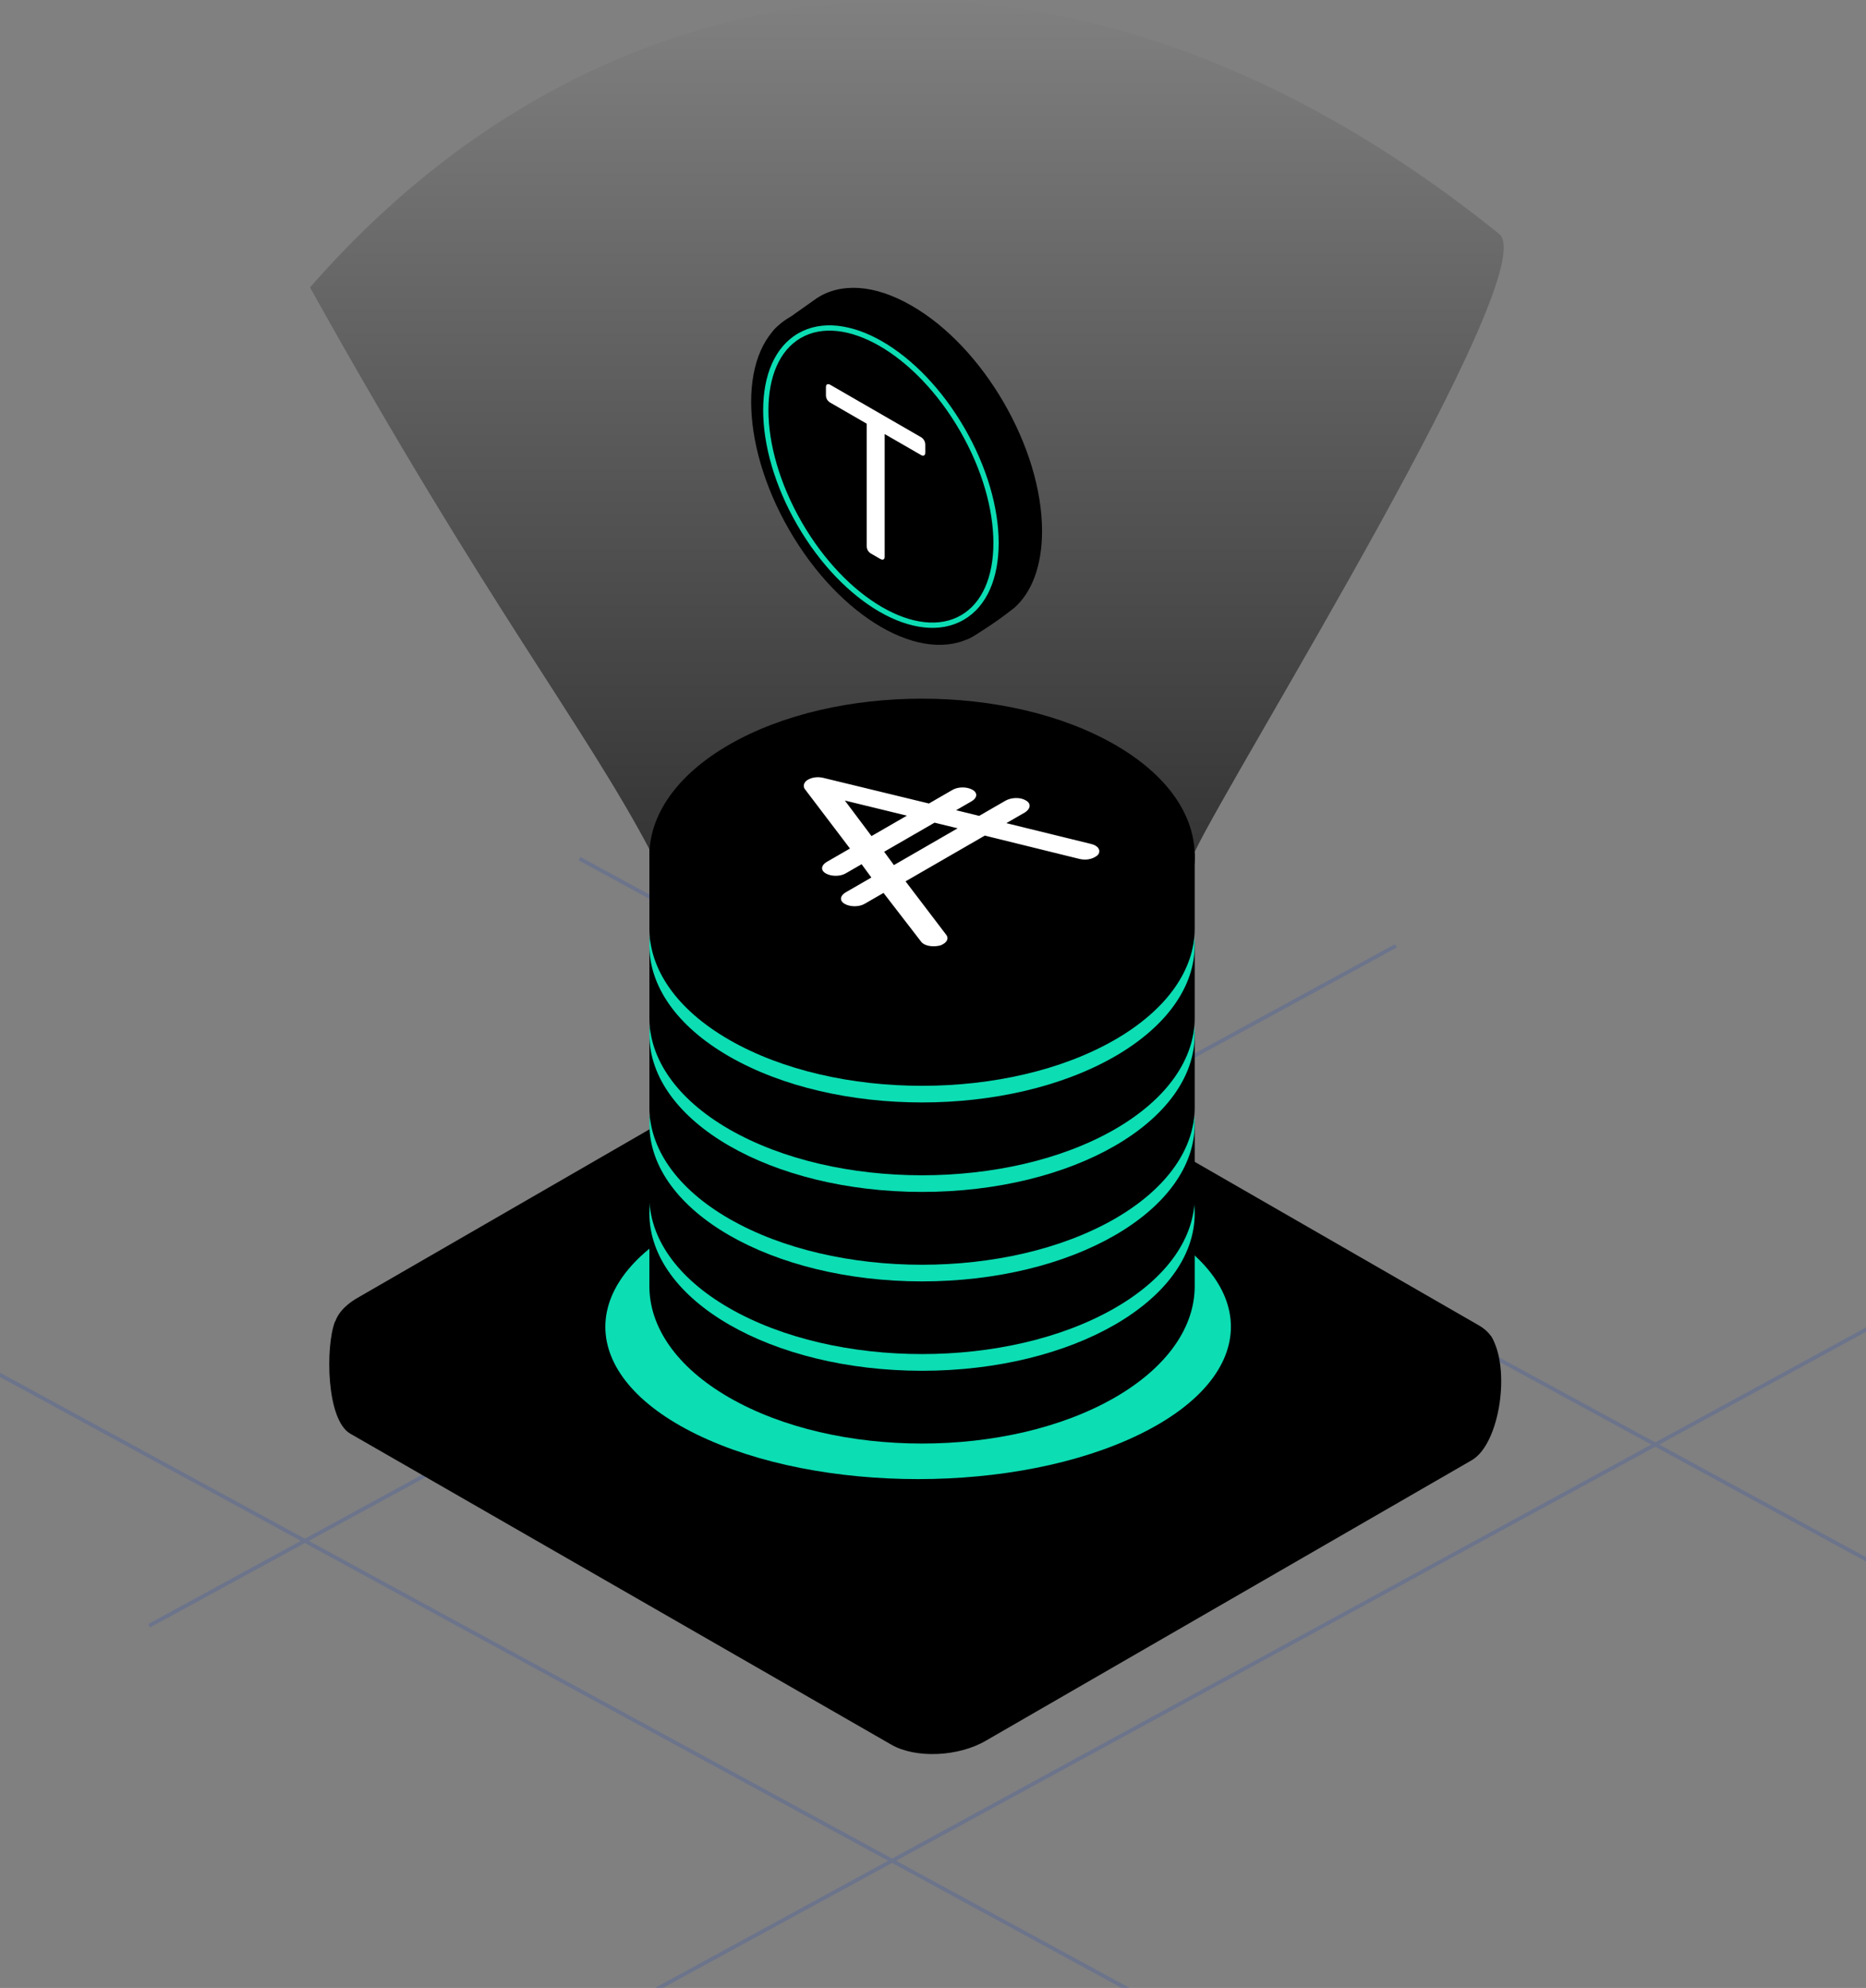 <svg width="244" height="260" viewBox="0 0 244 260" fill="none" xmlns="http://www.w3.org/2000/svg">
<rect x="0" y="0" width="244" height="260" fill="#808080" stroke="none"/>
<g clip-path="url(#clip0_1043_78389)">
<g opacity="0.2">
<path d="M85.918 260.129L260.685 164.796" stroke="#1D45BA" stroke-width="0.5"/>
<path d="M19.506 212.629L182.537 123.699" stroke="#1D45BA" stroke-width="0.5"/>
<path d="M75.779 112.303L259.884 212.6" stroke="#1D45BA" stroke-width="0.5"/>
<path d="M-4.01 177.629L150.318 261.705" stroke="#1D45BA" stroke-width="0.5"/>
</g>
<path d="M116.556 228.183L45.8 187.504C42.642 185.679 42.562 176.093 43.795 172.865L110.199 138.372C113.849 136.266 119.423 136.035 122.592 137.86L194.951 174.72C197.608 178.911 196.114 188.858 192.455 190.973L128.948 227.642C125.329 229.778 119.724 230.008 116.556 228.183Z" fill="url(#paint0_linear_1043_78389)"/>
<path d="M116.557 217.656L45.802 176.926C42.643 175.101 43.044 171.913 46.694 169.777L110.201 133.108C113.85 131.003 119.425 130.762 122.593 132.597L193.349 173.326C196.517 175.151 196.116 178.34 192.456 180.476L128.95 217.144C125.33 219.25 119.726 219.481 116.557 217.656Z" fill="url(#paint1_linear_1043_78389)"/>
<path d="M116.457 212.933L53.983 176.986C50.825 175.161 51.226 171.973 54.876 169.837L110.291 137.831C113.941 135.725 119.515 135.494 122.683 137.319L185.157 173.266C188.326 175.091 187.925 178.28 184.265 180.415L128.84 212.421C125.2 214.577 119.625 214.758 116.457 212.933Z" fill="url(#paint2_linear_1043_78389)"/>
<path d="M118.962 198.664C145.797 198.664 167.55 188.07 167.55 175.001C167.55 161.932 145.797 151.337 118.962 151.337C92.128 151.337 70.375 161.932 70.375 175.001C70.375 188.07 92.128 198.664 118.962 198.664Z" fill="url(#paint3_linear_1043_78389)"/>
<path d="M148.972 187.614C133 195.395 107.102 195.395 91.12 187.614C75.138 179.833 75.198 167.209 91.12 159.428C107.042 151.648 133 151.648 148.972 159.428C164.944 167.209 164.954 179.833 148.972 187.614Z" fill="#0CDDB3"/>
<path d="M84.914 157.744L156.221 158.336V168.222C156.221 173.497 152.732 178.761 145.774 182.782C131.847 190.803 109.278 190.803 95.351 182.782C88.393 178.771 84.914 173.497 84.914 168.222V157.744Z" fill="url(#paint4_linear_1043_78389)"/>
<path d="M120.568 179.282C140.258 179.282 156.221 170.066 156.221 158.697C156.221 147.328 140.258 138.111 120.568 138.111C100.877 138.111 84.914 147.328 84.914 158.697C84.914 170.066 100.877 179.282 120.568 179.282Z" fill="#0CDDB3"/>
<path fill-rule="evenodd" clip-rule="evenodd" d="M98.844 145.548C93.299 148.749 90.021 153.083 90.021 157.744C90.021 162.405 93.299 166.739 98.844 169.94C104.374 173.132 112.052 175.126 120.566 175.126C129.08 175.126 136.759 173.132 142.289 169.94C147.834 166.739 151.111 162.405 151.111 157.744C151.111 153.083 147.834 148.749 142.289 145.548C136.759 142.356 129.08 140.362 120.566 140.362C112.052 140.362 104.374 142.356 98.844 145.548ZM98.248 144.515C103.989 141.2 111.881 139.169 120.566 139.169C129.251 139.169 137.144 141.2 142.885 144.515C148.611 147.82 152.305 152.476 152.305 157.744C152.305 163.012 148.611 167.668 142.885 170.973C137.144 174.288 129.251 176.319 120.566 176.319C111.881 176.319 103.989 174.288 98.248 170.973C92.522 167.668 88.828 163.012 88.828 157.744C88.828 152.476 92.522 147.82 98.248 144.515Z" fill="#0CDDB3"/>
<path d="M116.818 146.575L112.296 143.978L108.185 146.394L112.316 148.78L108.185 151.157L104.064 148.78L99.934 151.157L104.064 153.543L99.934 155.92L120.568 167.832L124.689 165.455L128.819 167.832L132.94 165.455L128.819 163.069L132.94 160.693L137.061 163.069L141.192 160.693L136.69 158.086C136.993 157.757 137.226 157.37 137.374 156.948C137.521 156.526 137.58 156.079 137.547 155.633C137.515 155.187 137.39 154.753 137.182 154.357C136.975 153.961 136.687 153.613 136.339 153.333C134.358 151.722 131.874 150.86 129.321 150.896C129.19 149.212 127.606 147.678 125.1 146.815C122.422 145.929 119.543 145.845 116.818 146.575ZM108.185 155.88L118.502 149.934C119.14 149.607 119.846 149.437 120.563 149.437C121.279 149.437 121.985 149.607 122.623 149.934C122.872 150.017 123.088 150.177 123.242 150.39C123.395 150.603 123.478 150.859 123.478 151.122C123.478 151.384 123.395 151.64 123.242 151.854C123.088 152.067 122.872 152.226 122.623 152.31L112.296 158.266L108.185 155.88ZM130.875 157.073L120.568 163.029L116.437 160.652L126.754 154.696C127.392 154.37 128.098 154.2 128.814 154.2C129.531 154.2 130.237 154.37 130.875 154.696C131.124 154.78 131.34 154.94 131.493 155.153C131.647 155.366 131.729 155.622 131.729 155.885C131.729 156.147 131.647 156.403 131.493 156.616C131.34 156.83 131.124 156.989 130.875 157.073Z" fill="white"/>
<path d="M84.914 146.043L156.221 146.635V156.531C156.221 161.795 152.732 167.07 145.774 171.08C131.847 179.102 109.278 179.102 95.351 171.08C88.393 167.07 84.914 161.795 84.914 156.531V146.043Z" fill="url(#paint5_linear_1043_78389)"/>
<path d="M120.568 167.591C140.258 167.591 156.221 158.374 156.221 147.005C156.221 135.636 140.258 126.42 120.568 126.42C100.877 126.42 84.914 135.636 84.914 147.005C84.914 158.374 100.877 167.591 120.568 167.591Z" fill="#0CDDB3"/>
<path fill-rule="evenodd" clip-rule="evenodd" d="M98.844 133.847C93.299 137.048 90.021 141.382 90.021 146.043C90.021 150.704 93.299 155.037 98.844 158.239C104.374 161.431 112.052 163.425 120.566 163.425C129.08 163.425 136.759 161.431 142.289 158.239C147.834 155.037 151.111 150.704 151.111 146.043C151.111 141.382 147.834 137.048 142.289 133.847C136.759 130.655 129.08 128.661 120.566 128.661C112.052 128.661 104.374 130.655 98.844 133.847ZM98.248 132.813C103.989 129.499 111.881 127.468 120.566 127.468C129.251 127.468 137.144 129.499 142.885 132.813C148.611 136.119 152.305 140.775 152.305 146.043C152.305 151.311 148.611 155.967 142.885 159.272C137.144 162.587 129.251 164.618 120.566 164.618C111.881 164.618 103.989 162.587 98.248 159.272C92.522 155.967 88.828 151.311 88.828 146.043C88.828 140.775 92.522 136.119 98.248 132.813Z" fill="#0CDDB3"/>
<path d="M116.818 134.882L112.316 132.275L108.185 134.662L112.316 137.038L108.185 139.425L104.064 137.038L99.934 139.425L104.064 141.801L99.934 144.187L120.568 156.1L124.689 153.713L128.819 156.1L132.94 153.713L128.819 151.337L132.94 148.95L137.061 151.337L141.192 148.95L136.69 146.393C136.993 146.065 137.226 145.678 137.374 145.256C137.521 144.834 137.58 144.386 137.547 143.941C137.515 143.495 137.39 143.061 137.182 142.665C136.975 142.269 136.687 141.921 136.339 141.641C134.363 140.021 131.875 139.158 129.321 139.204C129.19 137.52 127.606 135.985 125.1 135.123C122.423 134.231 119.542 134.148 116.818 134.882ZM108.185 144.187L118.502 138.231C119.14 137.905 119.846 137.735 120.563 137.735C121.279 137.735 121.985 137.905 122.623 138.231C122.871 138.318 123.086 138.479 123.238 138.693C123.39 138.906 123.471 139.162 123.471 139.425C123.471 139.687 123.39 139.943 123.238 140.157C123.086 140.37 122.871 140.532 122.623 140.618L112.296 146.564L108.185 144.187ZM130.875 145.391L120.568 151.347L116.437 148.96L126.754 143.004C127.393 142.683 128.099 142.516 128.814 142.516C129.53 142.516 130.235 142.683 130.875 143.004C131.122 143.09 131.337 143.252 131.489 143.466C131.641 143.679 131.723 143.935 131.723 144.197C131.723 144.46 131.641 144.716 131.489 144.929C131.337 145.143 131.122 145.304 130.875 145.391Z" fill="white"/>
<path d="M84.914 134.361L156.221 134.953V144.84C156.221 150.114 152.732 155.378 145.774 159.399C131.847 167.42 109.278 167.42 95.351 159.399C88.393 155.388 84.914 150.114 84.914 144.84V134.361Z" fill="url(#paint6_linear_1043_78389)"/>
<path d="M120.568 155.89C140.258 155.89 156.221 146.673 156.221 135.304C156.221 123.935 140.258 114.719 120.568 114.719C100.877 114.719 84.914 123.935 84.914 135.304C84.914 146.673 100.877 155.89 120.568 155.89Z" fill="#0CDDB3"/>
<path fill-rule="evenodd" clip-rule="evenodd" d="M120.568 116.97C112.676 116.97 104.817 118.709 98.848 122.154C92.876 125.6 90.028 130.037 90.029 134.351C90.03 138.666 92.881 143.102 98.849 146.549C104.812 149.994 112.671 151.733 120.564 151.733C128.457 151.733 136.319 149.994 142.287 146.549C148.26 143.097 151.111 138.66 151.111 134.348C151.111 130.035 148.26 125.601 142.287 122.154C136.319 118.709 128.459 116.97 120.568 116.97ZM120.568 115.776C128.613 115.776 136.691 117.546 142.884 121.12C149.073 124.693 152.304 129.458 152.304 134.348C152.304 139.237 149.074 144.005 142.884 147.582L142.884 147.582C136.691 151.156 128.611 152.926 120.564 152.926C112.518 152.926 104.44 151.156 98.252 147.582C92.067 144.01 88.837 139.242 88.836 134.352C88.835 129.461 92.062 124.693 98.252 121.12C104.445 117.546 112.523 115.776 120.568 115.776Z" fill="#0CDDB3"/>
<path d="M116.818 123.181L112.296 120.584L108.165 122.96L112.296 125.337L108.165 127.713L104.064 125.337L99.934 127.713L104.064 130.1L99.934 132.476L120.568 144.388L124.689 142.012L128.819 144.388L132.94 142.012L128.819 139.625L132.94 137.249L137.061 139.625L141.192 137.249L136.69 134.642C136.993 134.314 137.226 133.927 137.374 133.505C137.521 133.083 137.58 132.635 137.547 132.189C137.515 131.743 137.39 131.309 137.182 130.913C136.975 130.518 136.687 130.169 136.339 129.889C134.358 128.278 131.874 127.416 129.321 127.452C129.19 125.768 127.606 124.234 125.1 123.371C122.417 122.501 119.538 122.435 116.818 123.181ZM108.185 132.486L118.502 126.54C119.14 126.214 119.846 126.043 120.563 126.043C121.279 126.043 121.985 126.214 122.623 126.54C122.872 126.624 123.088 126.783 123.242 126.996C123.395 127.21 123.478 127.466 123.478 127.728C123.478 127.991 123.395 128.247 123.242 128.46C123.088 128.673 122.872 128.833 122.623 128.916L112.296 134.872L108.185 132.486ZM130.875 133.679L120.568 139.635L116.437 137.259L126.754 131.353C127.392 131.026 128.098 130.856 128.814 130.856C129.531 130.856 130.237 131.026 130.875 131.353C131.107 131.446 131.306 131.607 131.446 131.814C131.586 132.021 131.661 132.266 131.661 132.516C131.661 132.766 131.586 133.011 131.446 133.218C131.306 133.425 131.107 133.586 130.875 133.679Z" fill="white"/>
<path d="M84.914 122.649L156.221 123.241V133.138C156.221 138.402 152.732 143.676 145.774 147.697C131.847 155.718 109.278 155.718 95.351 147.697C88.393 143.686 84.914 138.402 84.914 133.138V122.649Z" fill="url(#paint7_linear_1043_78389)"/>
<path d="M145.774 138.172C131.847 146.193 109.278 146.193 95.351 138.172C81.425 130.15 81.435 117.115 95.351 109.093C109.268 101.072 131.847 101.072 145.774 109.093C159.7 117.115 159.7 130.13 145.774 138.172Z" fill="#0CDDB3"/>
<path fill-rule="evenodd" clip-rule="evenodd" d="M98.844 110.454C93.299 113.656 90.021 117.989 90.021 122.65C90.021 127.311 93.299 131.645 98.844 134.846C104.374 138.038 112.052 140.032 120.566 140.032C129.08 140.032 136.759 138.038 142.289 134.846C147.834 131.645 151.111 127.311 151.111 122.65C151.111 117.989 147.834 113.656 142.289 110.454C136.759 107.262 129.08 105.268 120.566 105.268C112.052 105.268 104.374 107.262 98.844 110.454ZM98.248 109.421C103.989 106.106 111.881 104.075 120.566 104.075C129.251 104.075 137.144 106.106 142.885 109.421C148.611 112.726 152.305 117.382 152.305 122.65C152.305 127.918 148.611 132.574 142.885 135.88C137.144 139.194 129.251 141.225 120.566 141.225C111.881 141.225 103.989 139.194 98.248 135.88C92.522 132.574 88.828 127.918 88.828 122.65C88.828 117.382 92.522 112.726 98.248 109.421Z" fill="#0CDDB3"/>
<path d="M116.818 111.49L112.316 108.883L108.185 111.299L112.316 113.676L108.185 116.062L104.064 113.676L99.934 116.062L104.064 118.439L99.934 120.825L120.568 132.737L124.689 130.351L128.819 132.737L132.94 130.351L128.819 127.974L132.94 125.588L137.061 127.974L141.192 125.588L136.69 122.991C136.993 122.663 137.226 122.276 137.374 121.854C137.521 121.432 137.58 120.984 137.547 120.538C137.515 120.092 137.39 119.658 137.182 119.262C136.975 118.867 136.687 118.518 136.339 118.238C134.361 116.623 131.874 115.76 129.321 115.801C129.19 114.117 127.606 112.583 125.1 111.72C122.422 110.832 119.541 110.752 116.818 111.49ZM108.185 120.795L118.502 114.839C119.142 114.518 119.847 114.351 120.563 114.351C121.278 114.351 121.984 114.518 122.623 114.839C122.871 114.925 123.086 115.086 123.238 115.3C123.39 115.514 123.471 115.77 123.471 116.032C123.471 116.294 123.39 116.55 123.238 116.764C123.086 116.978 122.871 117.139 122.623 117.225L112.296 123.181L108.185 120.795ZM130.875 121.988L120.568 127.944L116.437 125.558L126.754 119.602C127.393 119.281 128.099 119.113 128.814 119.113C129.53 119.113 130.235 119.281 130.875 119.602C131.122 119.688 131.337 119.849 131.489 120.063C131.641 120.277 131.723 120.533 131.723 120.795C131.723 121.057 131.641 121.313 131.489 121.527C131.337 121.741 131.122 121.902 130.875 121.988Z" fill="white"/>
<path d="M84.914 110.958L156.221 111.55V121.436C156.221 126.71 152.732 131.975 145.774 135.995C131.847 144.017 109.278 144.017 95.351 135.995C88.393 131.985 84.914 126.71 84.914 121.436V110.958Z" fill="url(#paint8_linear_1043_78389)"/>
<path d="M145.774 126.47C131.847 134.492 109.278 134.492 95.351 126.47C81.425 118.449 81.435 105.414 95.351 97.392C109.268 89.371 131.847 89.371 145.774 97.392C159.7 105.414 159.7 118.429 145.774 126.47Z" fill="url(#paint9_linear_1043_78389)"/>
<path opacity="0.7" d="M145.803 126.691C131.917 134.712 109.408 134.712 95.521 126.691C88.272 122.499 84.813 116.954 85.134 111.47C76.421 94.895 63.778 79.323 40.537 37.591C78.557 -6.017 138.364 -15.883 196.025 30.592C202.041 35.395 161.133 101.001 156.19 111.47C156.511 116.954 153.052 122.499 145.803 126.691Z" fill="url(#paint10_linear_1043_78389)"/>
<path d="M120.567 128.936C137.767 128.936 151.709 120.887 151.709 110.958C151.709 101.029 137.767 92.98 120.567 92.98C103.368 92.98 89.426 101.029 89.426 110.958C89.426 120.887 103.368 128.936 120.567 128.936Z" fill="url(#paint11_linear_1043_78389)"/>
<path d="M136.258 69.446C136.258 74.008 134.914 77.468 132.658 79.473C130.801 80.948 128.841 82.288 126.793 83.484C123.785 84.687 123.444 81.729 119.243 79.303C109.839 73.878 102.199 60.682 102.199 49.823C102.199 45.692 99.451 45.071 101.346 42.995C101.838 42.464 106.239 39.405 106.831 38.984C109.929 36.979 114.33 37.149 119.213 39.987C128.638 45.401 136.258 58.597 136.258 69.446Z" fill="url(#paint12_linear_1043_78389)"/>
<path d="M127.27 83.206C133.916 79.369 133.918 66.927 127.273 55.417C120.628 43.907 109.853 37.687 103.207 41.525C96.56 45.363 96.559 57.804 103.203 69.314C109.848 80.824 120.623 87.044 127.27 83.206Z" fill="url(#paint13_linear_1043_78389)"/>
<path fill-rule="evenodd" clip-rule="evenodd" d="M100.483 53.645C100.483 58.022 101.931 63.26 104.845 68.308C107.759 73.356 111.571 77.228 115.362 79.417C119.162 81.61 122.873 82.079 125.66 80.47C128.448 78.861 129.897 75.412 129.898 71.024C129.898 66.646 128.45 61.409 125.536 56.361C122.622 51.313 118.81 47.44 115.019 45.252C111.219 43.058 107.508 42.589 104.721 44.199C101.933 45.808 100.484 49.257 100.483 53.645ZM99.791 53.645C99.792 49.136 101.283 45.385 104.375 43.599C107.467 41.814 111.46 42.399 115.365 44.653C119.279 46.912 123.172 50.881 126.135 56.015C129.099 61.149 130.59 66.504 130.59 71.024C130.589 75.533 129.098 79.284 126.006 81.069C122.914 82.855 118.921 82.27 115.016 80.016C111.102 77.757 107.209 73.788 104.246 68.654C101.282 63.52 99.791 58.164 99.791 53.645Z" fill="#0CDDB3"/>
<path fill-rule="evenodd" clip-rule="evenodd" d="M133.939 104.727C133.288 104.351 132.247 104.426 131.596 104.802L128.083 106.831L124.699 106.004L126.911 104.727C127.562 104.351 127.692 103.75 127.042 103.374C126.391 102.999 125.35 102.999 124.699 103.374L121.511 105.215L107.587 101.834C106.936 101.684 106.285 101.759 105.765 102.059C105.309 102.322 105.179 102.773 105.374 103.111L111.361 111.001L108.237 112.804C107.587 113.18 107.457 113.781 108.107 114.156C108.758 114.532 109.799 114.532 110.45 114.156L112.727 112.842L114.158 114.795L110.71 116.786C110.059 117.162 109.929 117.763 110.58 118.139C111.23 118.514 112.271 118.514 112.922 118.139L115.59 116.598L120.6 123.098C120.925 123.586 121.901 123.774 122.747 123.586C122.942 123.549 123.072 123.474 123.203 123.398C123.658 123.135 123.853 122.722 123.593 122.346L118.193 115.246L128.733 109.16L141.226 112.24C141.877 112.391 142.527 112.316 143.048 112.015C143.178 111.94 143.308 111.865 143.438 111.714C143.764 111.226 143.438 110.663 142.592 110.475L131.271 107.695L133.939 106.154C134.589 105.703 134.654 105.065 133.939 104.727ZM110.124 104.501L118.908 106.643L113.898 109.535L110.124 104.501ZM115.395 111.376L116.826 113.33L125.545 108.296L122.162 107.469L115.395 111.376Z" fill="white"/>
<path d="M131.596 104.802L131.466 104.727L131.596 104.802ZM133.939 104.727L133.809 104.802L133.815 104.805L133.822 104.809L133.939 104.727ZM128.083 106.831L128.011 106.928L128.125 106.956L128.213 106.906L128.083 106.831ZM124.699 106.004L124.569 105.929L124.376 106.04L124.628 106.102L124.699 106.004ZM124.699 103.374L124.829 103.449L124.699 103.374ZM121.511 105.215L121.44 105.313L121.553 105.341L121.641 105.29L121.511 105.215ZM107.587 101.834L107.658 101.736L107.655 101.735L107.587 101.834ZM105.374 103.111L105.199 103.145L105.206 103.154L105.374 103.111ZM111.361 111.001L111.49 111.076L111.579 111.024L111.529 110.958L111.361 111.001ZM110.45 114.156L110.58 114.231L110.45 114.156ZM112.727 112.842L112.896 112.8L112.79 112.655L112.597 112.767L112.727 112.842ZM114.158 114.795L114.288 114.87L114.376 114.82L114.328 114.754L114.158 114.795ZM115.59 116.598L115.758 116.555L115.649 116.414L115.46 116.523L115.59 116.598ZM120.6 123.098L120.772 123.06L120.768 123.055L120.6 123.098ZM122.747 123.586L122.689 123.485L122.681 123.487L122.747 123.586ZM123.593 122.346L123.764 122.307L123.761 122.304L123.593 122.346ZM118.193 115.246L118.063 115.171L117.974 115.222L118.024 115.289L118.193 115.246ZM128.733 109.16L128.805 109.062L128.691 109.034L128.603 109.085L128.733 109.16ZM141.226 112.24L141.154 112.338L141.158 112.339L141.226 112.24ZM143.438 111.714L143.603 111.762L143.607 111.757L143.61 111.753L143.438 111.714ZM142.592 110.475L142.52 110.572L142.526 110.574L142.592 110.475ZM131.271 107.695L131.141 107.62L130.949 107.731L131.199 107.792L131.271 107.695ZM133.939 106.154L134.069 106.23L134.08 106.222L133.939 106.154ZM118.908 106.643L119.038 106.718L119.231 106.606L118.98 106.545L118.908 106.643ZM110.124 104.501L110.196 104.404L109.774 104.301L109.956 104.543L110.124 104.501ZM113.898 109.535L113.729 109.578L113.837 109.721L114.028 109.61L113.898 109.535ZM116.826 113.33L116.657 113.371L116.763 113.516L116.956 113.405L116.826 113.33ZM115.395 111.376L115.265 111.301L115.177 111.352L115.226 111.418L115.395 111.376ZM125.545 108.296L125.675 108.371L125.868 108.259L125.617 108.198L125.545 108.296ZM122.162 107.469L122.233 107.372L122.119 107.344L122.032 107.394L122.162 107.469ZM131.726 104.877C132.325 104.531 133.248 104.478 133.809 104.802L134.068 104.652C133.328 104.224 132.169 104.321 131.466 104.727L131.726 104.877ZM128.213 106.906L131.726 104.877L131.466 104.727L127.953 106.756L128.213 106.906ZM124.628 106.102L128.011 106.928L128.154 106.733L124.771 105.906L124.628 106.102ZM126.782 104.652L124.569 105.929L124.829 106.079L127.041 104.802L126.782 104.652ZM126.912 103.449C127.473 103.773 127.38 104.306 126.782 104.652L127.041 104.802C127.744 104.396 127.912 103.727 127.171 103.299L126.912 103.449ZM124.829 103.449C125.408 103.115 126.333 103.115 126.912 103.449L127.171 103.299C126.449 102.882 125.292 102.882 124.569 103.299L124.829 103.449ZM121.641 105.29L124.829 103.449L124.569 103.299L121.381 105.14L121.641 105.29ZM107.515 101.932L121.44 105.313L121.582 105.117L107.658 101.736L107.515 101.932ZM105.895 102.134C106.364 101.863 106.937 101.798 107.518 101.932L107.655 101.735C106.935 101.569 106.206 101.654 105.635 101.984L105.895 102.134ZM105.549 103.078C105.372 102.772 105.495 102.365 105.895 102.134L105.635 101.984C105.123 102.28 104.986 102.774 105.2 103.145L105.549 103.078ZM111.529 110.958L105.543 103.069L105.206 103.154L111.192 111.043L111.529 110.958ZM108.367 112.879L111.49 111.076L111.231 110.926L108.107 112.729L108.367 112.879ZM108.237 114.081C107.676 113.758 107.769 113.225 108.367 112.879L108.107 112.729C107.405 113.135 107.237 113.804 107.977 114.231L108.237 114.081ZM110.32 114.081C109.741 114.416 108.816 114.416 108.237 114.081L107.977 114.231C108.7 114.649 109.857 114.649 110.58 114.231L110.32 114.081ZM112.597 112.767L110.32 114.081L110.58 114.231L112.857 112.917L112.597 112.767ZM114.328 114.754L112.896 112.8L112.558 112.883L113.989 114.836L114.328 114.754ZM110.84 116.861L114.288 114.87L114.028 114.72L110.58 116.711L110.84 116.861ZM110.71 118.064C110.149 117.74 110.241 117.207 110.84 116.861L110.58 116.711C109.877 117.117 109.709 117.786 110.45 118.214L110.71 118.064ZM112.792 118.064C112.213 118.398 111.289 118.398 110.71 118.064L110.45 118.214C111.172 118.631 112.33 118.631 113.052 118.214L112.792 118.064ZM115.46 116.523L112.792 118.064L113.052 118.214L115.72 116.673L115.46 116.523ZM120.768 123.055L115.758 116.555L115.422 116.642L120.432 123.141L120.768 123.055ZM122.681 123.487C121.91 123.658 121.053 123.483 120.771 123.06L120.429 123.136C120.797 123.69 121.892 123.89 122.813 123.685L122.681 123.487ZM123.073 123.323C122.939 123.4 122.837 123.457 122.689 123.486L122.805 123.687C123.047 123.64 123.206 123.547 123.333 123.473L123.073 123.323ZM123.422 122.386C123.653 122.718 123.481 123.087 123.073 123.323L123.333 123.473C123.835 123.183 124.054 122.726 123.764 122.307L123.422 122.386ZM118.024 115.289L123.425 122.389L123.761 122.304L118.361 115.203L118.024 115.289ZM128.603 109.085L118.063 115.171L118.322 115.321L128.863 109.235L128.603 109.085ZM141.298 112.143L128.805 109.062L128.661 109.257L141.154 112.338L141.298 112.143ZM142.918 111.94C142.448 112.211 141.875 112.276 141.294 112.142L141.158 112.339C141.878 112.505 142.606 112.42 143.178 112.09L142.918 111.94ZM143.274 111.667C143.157 111.802 143.044 111.867 142.918 111.94L143.178 112.09C143.312 112.013 143.459 111.928 143.603 111.762L143.274 111.667ZM142.526 110.574C143.259 110.736 143.563 111.231 143.267 111.676L143.61 111.753C143.964 111.221 143.618 110.589 142.658 110.376L142.526 110.574ZM131.199 107.792L142.521 110.572L142.664 110.377L131.343 107.597L131.199 107.792ZM133.809 106.079L131.141 107.62L131.401 107.77L134.068 106.229L133.809 106.079ZM133.822 104.809C134.43 105.096 134.409 105.662 133.797 106.086L134.08 106.222C134.769 105.745 134.878 105.034 134.055 104.645L133.822 104.809ZM118.98 106.545L110.196 104.404L110.053 104.599L118.837 106.74L118.98 106.545ZM114.028 109.61L119.038 106.718L118.778 106.568L113.768 109.46L114.028 109.61ZM109.956 104.543L113.729 109.578L114.067 109.493L110.293 104.459L109.956 104.543ZM116.995 113.289L115.564 111.335L115.226 111.418L116.657 113.371L116.995 113.289ZM125.415 108.221L116.696 113.255L116.956 113.405L125.675 108.371L125.415 108.221ZM122.09 107.567L125.474 108.393L125.617 108.198L122.233 107.372L122.09 107.567ZM115.525 111.451L122.292 107.544L122.032 107.394L115.265 111.301L115.525 111.451Z" fill="white"/>
<path d="M113.902 72.408C113.738 72.313 113.598 72.178 113.483 72.002C113.384 71.819 113.334 71.636 113.334 71.456L113.334 55.414L108.568 52.662C108.403 52.567 108.263 52.432 108.148 52.257C108.049 52.073 108 51.891 108 51.71L108 50.651C108 50.452 108.049 50.327 108.148 50.276C108.263 50.215 108.403 50.233 108.568 50.328L120.422 57.172C120.603 57.277 120.743 57.421 120.842 57.604C120.941 57.77 120.99 57.952 120.99 58.151L120.99 59.21C120.99 59.391 120.933 59.511 120.818 59.572C120.719 59.623 120.587 59.601 120.422 59.506L115.681 56.769L115.681 72.81C115.681 72.991 115.623 73.112 115.508 73.172C115.392 73.214 115.253 73.187 115.088 73.092L113.902 72.408Z" fill="white"/>
</g>
<defs>
<linearGradient id="paint0_linear_1043_78389" x1="206.19" y1="240.875" x2="206.19" y2="136.139" gradientUnits="userSpaceOnUse">
<stop stopColor="#1D45BA"/>
<stop offset="0.42" stopColor="#1D47BA"/>
<stop offset="0.572" stopColor="#1D4EB9"/>
<stop offset="0.68" stopColor="#1C59B8"/>
<stop offset="0.767" stopColor="#1B6AB6"/>
<stop offset="0.842" stopColor="#1A80B3"/>
<stop offset="0.908" stopColor="#199CB0"/>
<stop offset="0.966" stopColor="#18BBAD"/>
<stop offset="1" stopColor="#17D1AA"/>
</linearGradient>
<linearGradient id="paint1_linear_1043_78389" x1="114.327" y1="141.992" x2="115.367" y2="231.81" gradientUnits="userSpaceOnUse">
<stop offset="0.09" stopColor="#84E4A4"/>
<stop offset="0.97" stopColor="#3C53D7"/>
</linearGradient>
<linearGradient id="paint2_linear_1043_78389" x1="108.394" y1="140.735" x2="195.681" y2="184.461" gradientUnits="userSpaceOnUse">
<stop stopColor="#17D1AA"/>
<stop offset="0.066" stopColor="#1AC2AE"/>
<stop offset="0.265" stopColor="#229BB8"/>
<stop offset="0.462" stopColor="#297CC0"/>
<stop offset="0.652" stopColor="#2D66C6"/>
<stop offset="0.835" stopColor="#3059CA"/>
<stop offset="1" stopColor="#3154CB"/>
</linearGradient>
<linearGradient id="paint3_linear_1043_78389" x1="173.821" y1="204.511" x2="173.821" y2="151.087" gradientUnits="userSpaceOnUse">
<stop stopColor="#1D45BA"/>
<stop offset="0.42" stopColor="#1D47BA"/>
<stop offset="0.572" stopColor="#1D4EB9"/>
<stop offset="0.68" stopColor="#1C59B8"/>
<stop offset="0.767" stopColor="#1B6AB6"/>
<stop offset="0.842" stopColor="#1A80B3"/>
<stop offset="0.908" stopColor="#199CB0"/>
<stop offset="0.966" stopColor="#18BBAD"/>
<stop offset="1" stopColor="#17D1AA"/>
</linearGradient>
<linearGradient id="paint4_linear_1043_78389" x1="114.682" y1="159.592" x2="154.606" y2="186.072" gradientUnits="userSpaceOnUse">
<stop stopColor="#17D1AA"/>
<stop offset="0.066" stopColor="#1AC2AE"/>
<stop offset="0.265" stopColor="#229BB8"/>
<stop offset="0.462" stopColor="#297CC0"/>
<stop offset="0.652" stopColor="#2D66C6"/>
<stop offset="0.835" stopColor="#3059CA"/>
<stop offset="1" stopColor="#3154CB"/>
</linearGradient>
<linearGradient id="paint5_linear_1043_78389" x1="114.682" y1="147.891" x2="154.606" y2="174.371" gradientUnits="userSpaceOnUse">
<stop stopColor="#17D1AA"/>
<stop offset="0.066" stopColor="#1AC2AE"/>
<stop offset="0.265" stopColor="#229BB8"/>
<stop offset="0.462" stopColor="#297CC0"/>
<stop offset="0.652" stopColor="#2D66C6"/>
<stop offset="0.835" stopColor="#3059CA"/>
<stop offset="1" stopColor="#3154CB"/>
</linearGradient>
<linearGradient id="paint6_linear_1043_78389" x1="114.682" y1="136.209" x2="154.606" y2="162.689" gradientUnits="userSpaceOnUse">
<stop stopColor="#17D1AA"/>
<stop offset="0.066" stopColor="#1AC2AE"/>
<stop offset="0.265" stopColor="#229BB8"/>
<stop offset="0.462" stopColor="#297CC0"/>
<stop offset="0.652" stopColor="#2D66C6"/>
<stop offset="0.835" stopColor="#3059CA"/>
<stop offset="1" stopColor="#3154CB"/>
</linearGradient>
<linearGradient id="paint7_linear_1043_78389" x1="114.682" y1="124.498" x2="154.614" y2="150.974" gradientUnits="userSpaceOnUse">
<stop stopColor="#17D1AA"/>
<stop offset="0.066" stopColor="#1AC2AE"/>
<stop offset="0.265" stopColor="#229BB8"/>
<stop offset="0.462" stopColor="#297CC0"/>
<stop offset="0.652" stopColor="#2D66C6"/>
<stop offset="0.835" stopColor="#3059CA"/>
<stop offset="1" stopColor="#3154CB"/>
</linearGradient>
<linearGradient id="paint8_linear_1043_78389" x1="114.682" y1="112.806" x2="154.606" y2="139.286" gradientUnits="userSpaceOnUse">
<stop stopColor="#17D1AA"/>
<stop offset="0.066" stopColor="#1AC2AE"/>
<stop offset="0.265" stopColor="#229BB8"/>
<stop offset="0.462" stopColor="#297CC0"/>
<stop offset="0.652" stopColor="#2D66C6"/>
<stop offset="0.835" stopColor="#3059CA"/>
<stop offset="1" stopColor="#3154CB"/>
</linearGradient>
<linearGradient id="paint9_linear_1043_78389" x1="117.971" y1="89.511" x2="124.208" y2="143.416" gradientUnits="userSpaceOnUse">
<stop offset="0.09" stopColor="#84E4A4"/>
<stop offset="0.97" stopColor="#3C53D7"/>
</linearGradient>
<linearGradient id="paint10_linear_1043_78389" x1="118.582" y1="0.017" x2="118.582" y2="132.707" gradientUnits="userSpaceOnUse">
<stop stopColor="#52FCFF" stop-opacity="0"/>
<stop offset="1" stopColor="#52FCFF"/>
</linearGradient>
<linearGradient id="paint11_linear_1043_78389" x1="155.728" y1="133.378" x2="155.728" y2="92.79" gradientUnits="userSpaceOnUse">
<stop stopColor="#1D45BA"/>
<stop offset="0.42" stopColor="#1D47BA"/>
<stop offset="0.572" stopColor="#1D4EB9"/>
<stop offset="0.68" stopColor="#1C59B8"/>
<stop offset="0.767" stopColor="#1B6AB6"/>
<stop offset="0.842" stopColor="#1A80B3"/>
<stop offset="0.908" stopColor="#199CB0"/>
<stop offset="0.966" stopColor="#18BBAD"/>
<stop offset="1" stopColor="#17D1AA"/>
</linearGradient>
<linearGradient id="paint12_linear_1043_78389" x1="138.554" y1="89.459" x2="138.554" y2="37.399" gradientUnits="userSpaceOnUse">
<stop stopColor="#1D45BA"/>
<stop offset="0.42" stopColor="#1D47BA"/>
<stop offset="0.572" stopColor="#1D4EB9"/>
<stop offset="0.68" stopColor="#1C59B8"/>
<stop offset="0.767" stopColor="#1B6AB6"/>
<stop offset="0.842" stopColor="#1A80B3"/>
<stop offset="0.908" stopColor="#199CB0"/>
<stop offset="0.966" stopColor="#18BBAD"/>
<stop offset="1" stopColor="#17D1AA"/>
</linearGradient>
<linearGradient id="paint13_linear_1043_78389" x1="102.652" y1="45.153" x2="123.349" y2="37.402" gradientUnits="userSpaceOnUse">
<stop stopColor="#17D1AA"/>
<stop offset="0.066" stopColor="#1AC2AE"/>
<stop offset="0.265" stopColor="#229BB8"/>
<stop offset="0.462" stopColor="#297CC0"/>
<stop offset="0.652" stopColor="#2D66C6"/>
<stop offset="0.835" stopColor="#3059CA"/>
<stop offset="1" stopColor="#3154CB"/>
</linearGradient>
<clipPath id="clip0_1043_78389">
<rect width="244" height="260" fill="white"/>
</clipPath>
</defs>
</svg>
